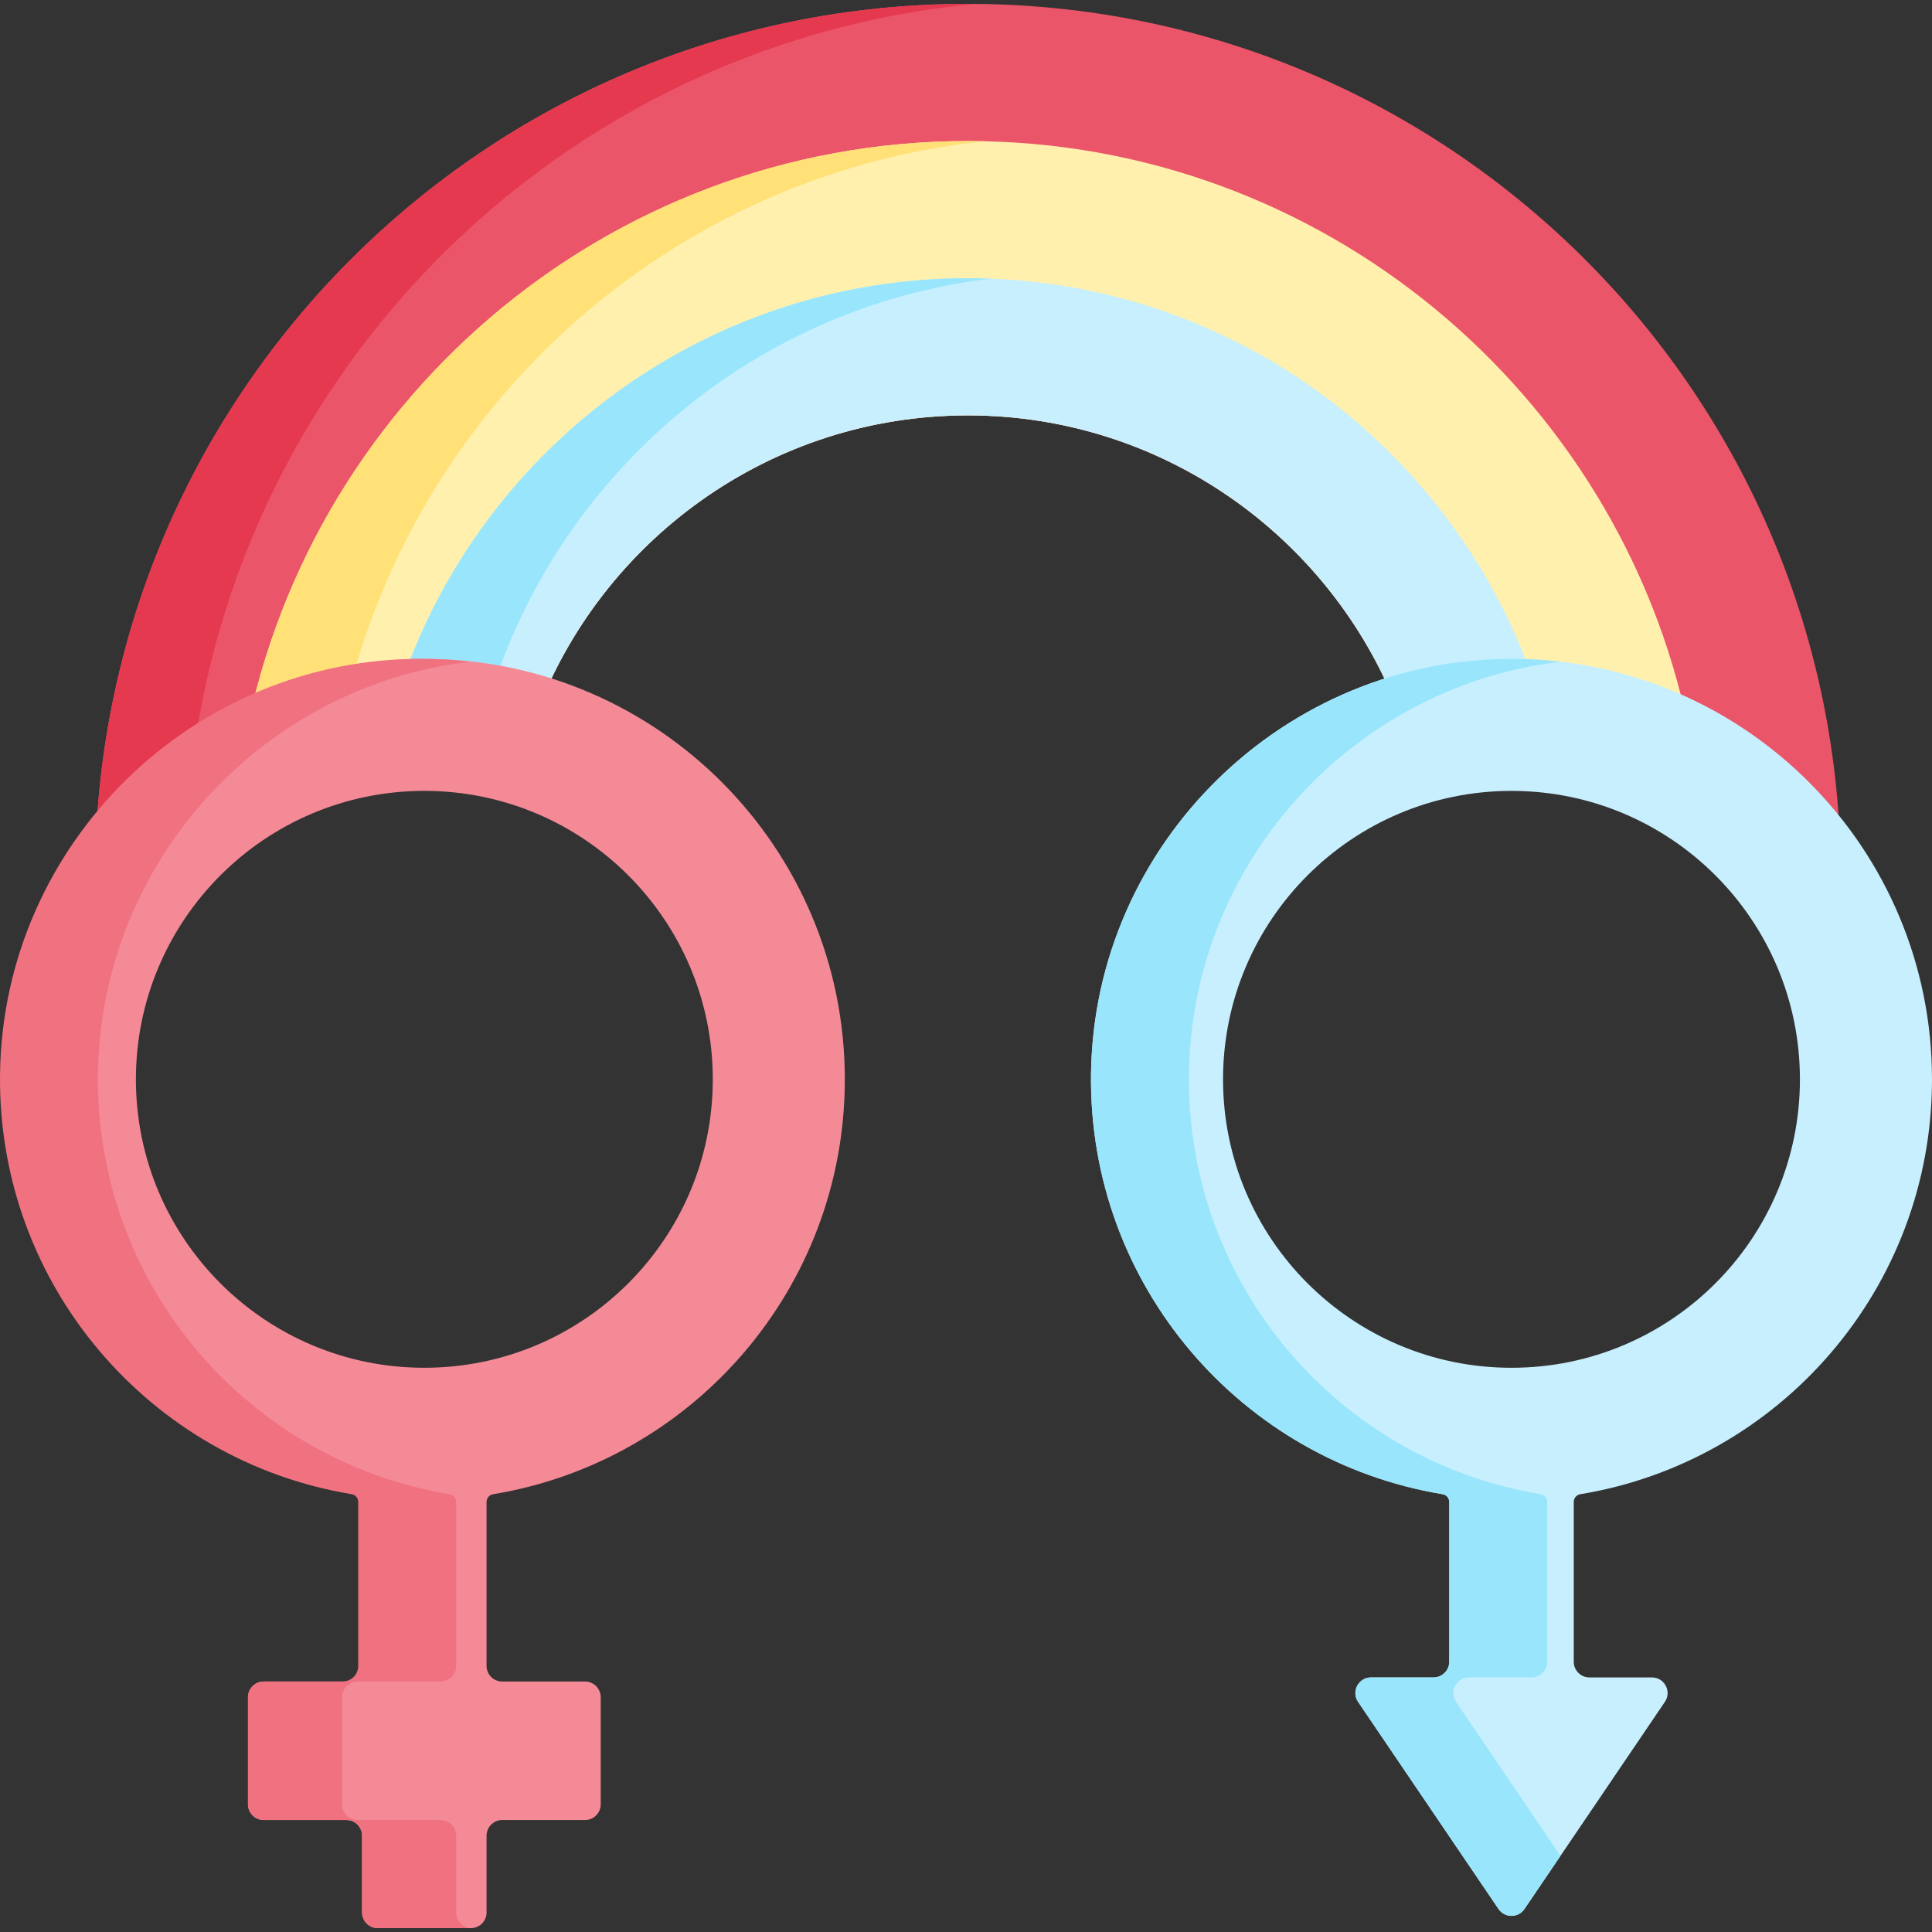 <svg id="Capa_1" enable-background="new 0 0 503.518 503.518" height="512" viewBox="0 0 503.518 503.518" width="512" xmlns="http://www.w3.org/2000/svg"><rect x="0" y="0" width="503.518" height="503.518" fill="#333333" stroke="none"/><g><path d="m479.728 228.479v.16l-101.92-34.46-11.54-3.9c-.65-1.93-1.34-3.83-2.09-5.71-17.58-44.64-61.13-76.31-111.92-76.31-51.61 0-95.74 32.69-112.74 78.47-.73 1.93-1.39 3.89-2.01 5.87 0 0 0 0-11.01 3.89-11.15 3.96-32.15 5.45-78.1 25.24-2.63 1.13-5.35 2.32-8.15 3.58-4.88 2.19-10.01 4.58-15.42 7.18-.01-.57-.02-1.13-.03-1.7-.01-.77-.01-1.54-.01-2.31 0-125.63 101.84-227.47 227.47-227.47.68 0 1.37 0 2.05.01 124.69 1.1 225.42 102.51 225.42 227.46z" fill="#eb5569"/><path d="m256.658 36.809c-.01 0-.01 0-.01 0-1.46-.03-2.92-.05-4.39-.05-94.67 0-173.54 68.97-188.98 159.31-.06.34-.11.67-.17 1.01 22.44-.21 43.54-.4 63.39-.59 11.01-3.89 11.01-3.89 11.01-3.89.62-1.98 1.28-3.94 2.01-5.87 17-45.78 61.13-78.47 112.74-78.47 50.79 0 94.34 31.67 111.92 76.31.75 1.88 1.44 3.78 2.09 5.71l11.54 3.9c62.99-.58 62.99-.58 62.99-.58-16.19-87.71-92.3-154.71-184.14-156.79z" fill="#fff0ad"/><path d="m252.258 36.759c-94.67 0-173.54 68.97-188.98 159.31 8.32-.09 16.45-.16 24.4-.23 14.05-84.22 83.18-150.03 168.97-159.03-1.46-.03-2.92-.05-4.39-.05z" fill="#ffe177"/><path d="m254.308 1.019c-113.69 10.64-203.04 104.94-205.91 220.71-.01.24-.01.47-.02.71-2.63.93-5.34 1.89-8.13 2.87-4.89 1.74-10.04 3.56-15.45 5.48-.01-.77-.01-1.54-.01-2.31 0-125.63 101.84-227.47 227.47-227.47.68 0 1.37 0 2.05.01z" fill="#e53950"/><path d="m401.838 184.219s0 0-37.66.35c-17.58-44.64-61.13-76.31-111.92-76.31-51.61 0-95.74 32.69-112.74 78.47-11.99.12-24.55.24-37.66.37.09-.34.19-.68.29-1.01 18.5-65.48 78.8-113.58 150.11-113.58 1.97 0 3.93.04 5.88.12 68.05 2.53 125.1 48.88 143.7 111.59z" fill="#c8effe"/><path d="m258.138 72.629c-63.27 7.56-115.03 53.17-131.67 113.22-7.88.08-15.99.15-24.32.24 18.5-65.48 78.8-113.58 150.11-113.58 1.97 0 3.93.04 5.88.12z" fill="#99e6fc"/><path d="m128.528 389.419c51.99-8.56 91.65-53.7 91.65-108.12 0-60.19-48.53-109.05-108.6-109.59h-1c-59.68.02-108.86 48.47-109.57 108.25-.66 55.01 39.22 100.83 91.64 109.46.99.17 1.71 1.01 1.71 2.01v42.73c0 2.26-1.83 4.08-4.08 4.08h-21.56c-2.26 0-4.09 1.83-4.09 4.09v27.91c0 2.26 1.83 4.09 4.09 4.09h21.56c2.25 0 4.08 1.83 4.08 4.09v20c0 2.26 1.84 4.09 4.09 4.09h24.28c2.25 0 4.08-1.83 4.08-4.09v-20c0-2.26 1.83-4.09 4.09-4.09h21.57c2.26 0 4.09-1.83 4.09-4.09v-27.91c0-2.26-1.83-4.09-4.09-4.09h-21.57c-2.26 0-4.09-1.82-4.09-4.08v-42.73c0-1 .73-1.84 1.72-2.01zm-17.94-32.95c-41.52 0-75.17-33.65-75.17-75.17 0-41.51 33.65-75.18 75.17-75.18s75.18 33.67 75.18 75.18c0 41.52-33.66 75.17-75.18 75.17z" fill="#f58a97"/><path d="m411.869 389.421c51.988-8.559 91.649-53.704 91.649-108.124 0-60.19-48.526-109.053-108.604-109.584-60.108-.531-109.85 48.138-110.575 108.246-.654 55.012 39.231 100.831 91.649 109.462.991.163 1.716 1.011 1.716 2.012v41.652c0 2.257-1.828 4.086-4.086 4.086h-16.291c-3.279 0-5.219 3.667-3.381 6.373l36.596 53.98c1.624 2.39 5.148 2.39 6.762 0l36.596-53.98c1.849-2.707-.102-6.373-3.381-6.373h-16.281c-2.257 0-4.086-1.828-4.086-4.086v-41.652c.001-1.001.726-1.849 1.717-2.012zm-17.946-32.95c-41.519 0-75.174-33.655-75.174-75.174 0-41.509 33.655-75.174 75.174-75.174s75.174 33.665 75.174 75.174c0 41.52-33.655 75.174-75.174 75.174z" fill="#c8effe"/><path d="m382.861 437.171h16.291c2.257 0 4.086-1.828 4.086-4.086v-41.652c0-1.001-.725-1.849-1.716-2.012-52.417-8.631-92.303-54.45-91.649-109.462.674-55.482 43.102-101.219 96.909-107.501-3.902-.46-7.854-.715-11.868-.746-60.108-.531-109.85 48.138-110.575 108.246-.654 55.012 39.231 100.831 91.649 109.462.991.163 1.716 1.011 1.716 2.012v41.652c0 2.257-1.828 4.086-4.086 4.086h-16.291c-3.279 0-5.219 3.667-3.381 6.373l36.596 53.98c1.624 2.39 5.148 2.39 6.762 0l9.387-13.85-27.21-40.13c-1.839-2.705.102-6.372 3.38-6.372z" fill="#99e6fc"/><path d="m118.898 498.419v-20c0-2.26-1.83-4.09-4.09-4.09h-21.56c-2.26 0-4.08-1.83-4.08-4.09v-27.91c0-2.26 1.82-4.09 4.08-4.09h21.56c2.26 0 4.09-1.82 4.09-4.08v-42.73c0-1-.73-1.84-1.72-2.01-52.42-8.63-92.29-54.45-91.64-109.46.67-55.48 43.1-101.22 96.91-107.5-3.89-.46-7.83-.72-11.84-.75h-.03c-60.12-.53-109.86 48.14-110.57 108.25-.66 55.01 39.22 100.83 91.64 109.46.99.17 1.71 1.01 1.71 2.01v42.73c0 2.26-1.83 4.08-4.08 4.08h-20.56c-2.26 0-4.09 1.83-4.09 4.09v27.91c0 2.26 1.83 4.09 4.09 4.09h21.56c2.25 0 4.08 1.83 4.08 4.09v20c0 2.26 1.84 4.09 4.09 4.09h23.28c.21 0 .43-.02.63-.05-1.95-.3-3.46-1.99-3.46-4.04z" fill="#f07281"/></g></svg>